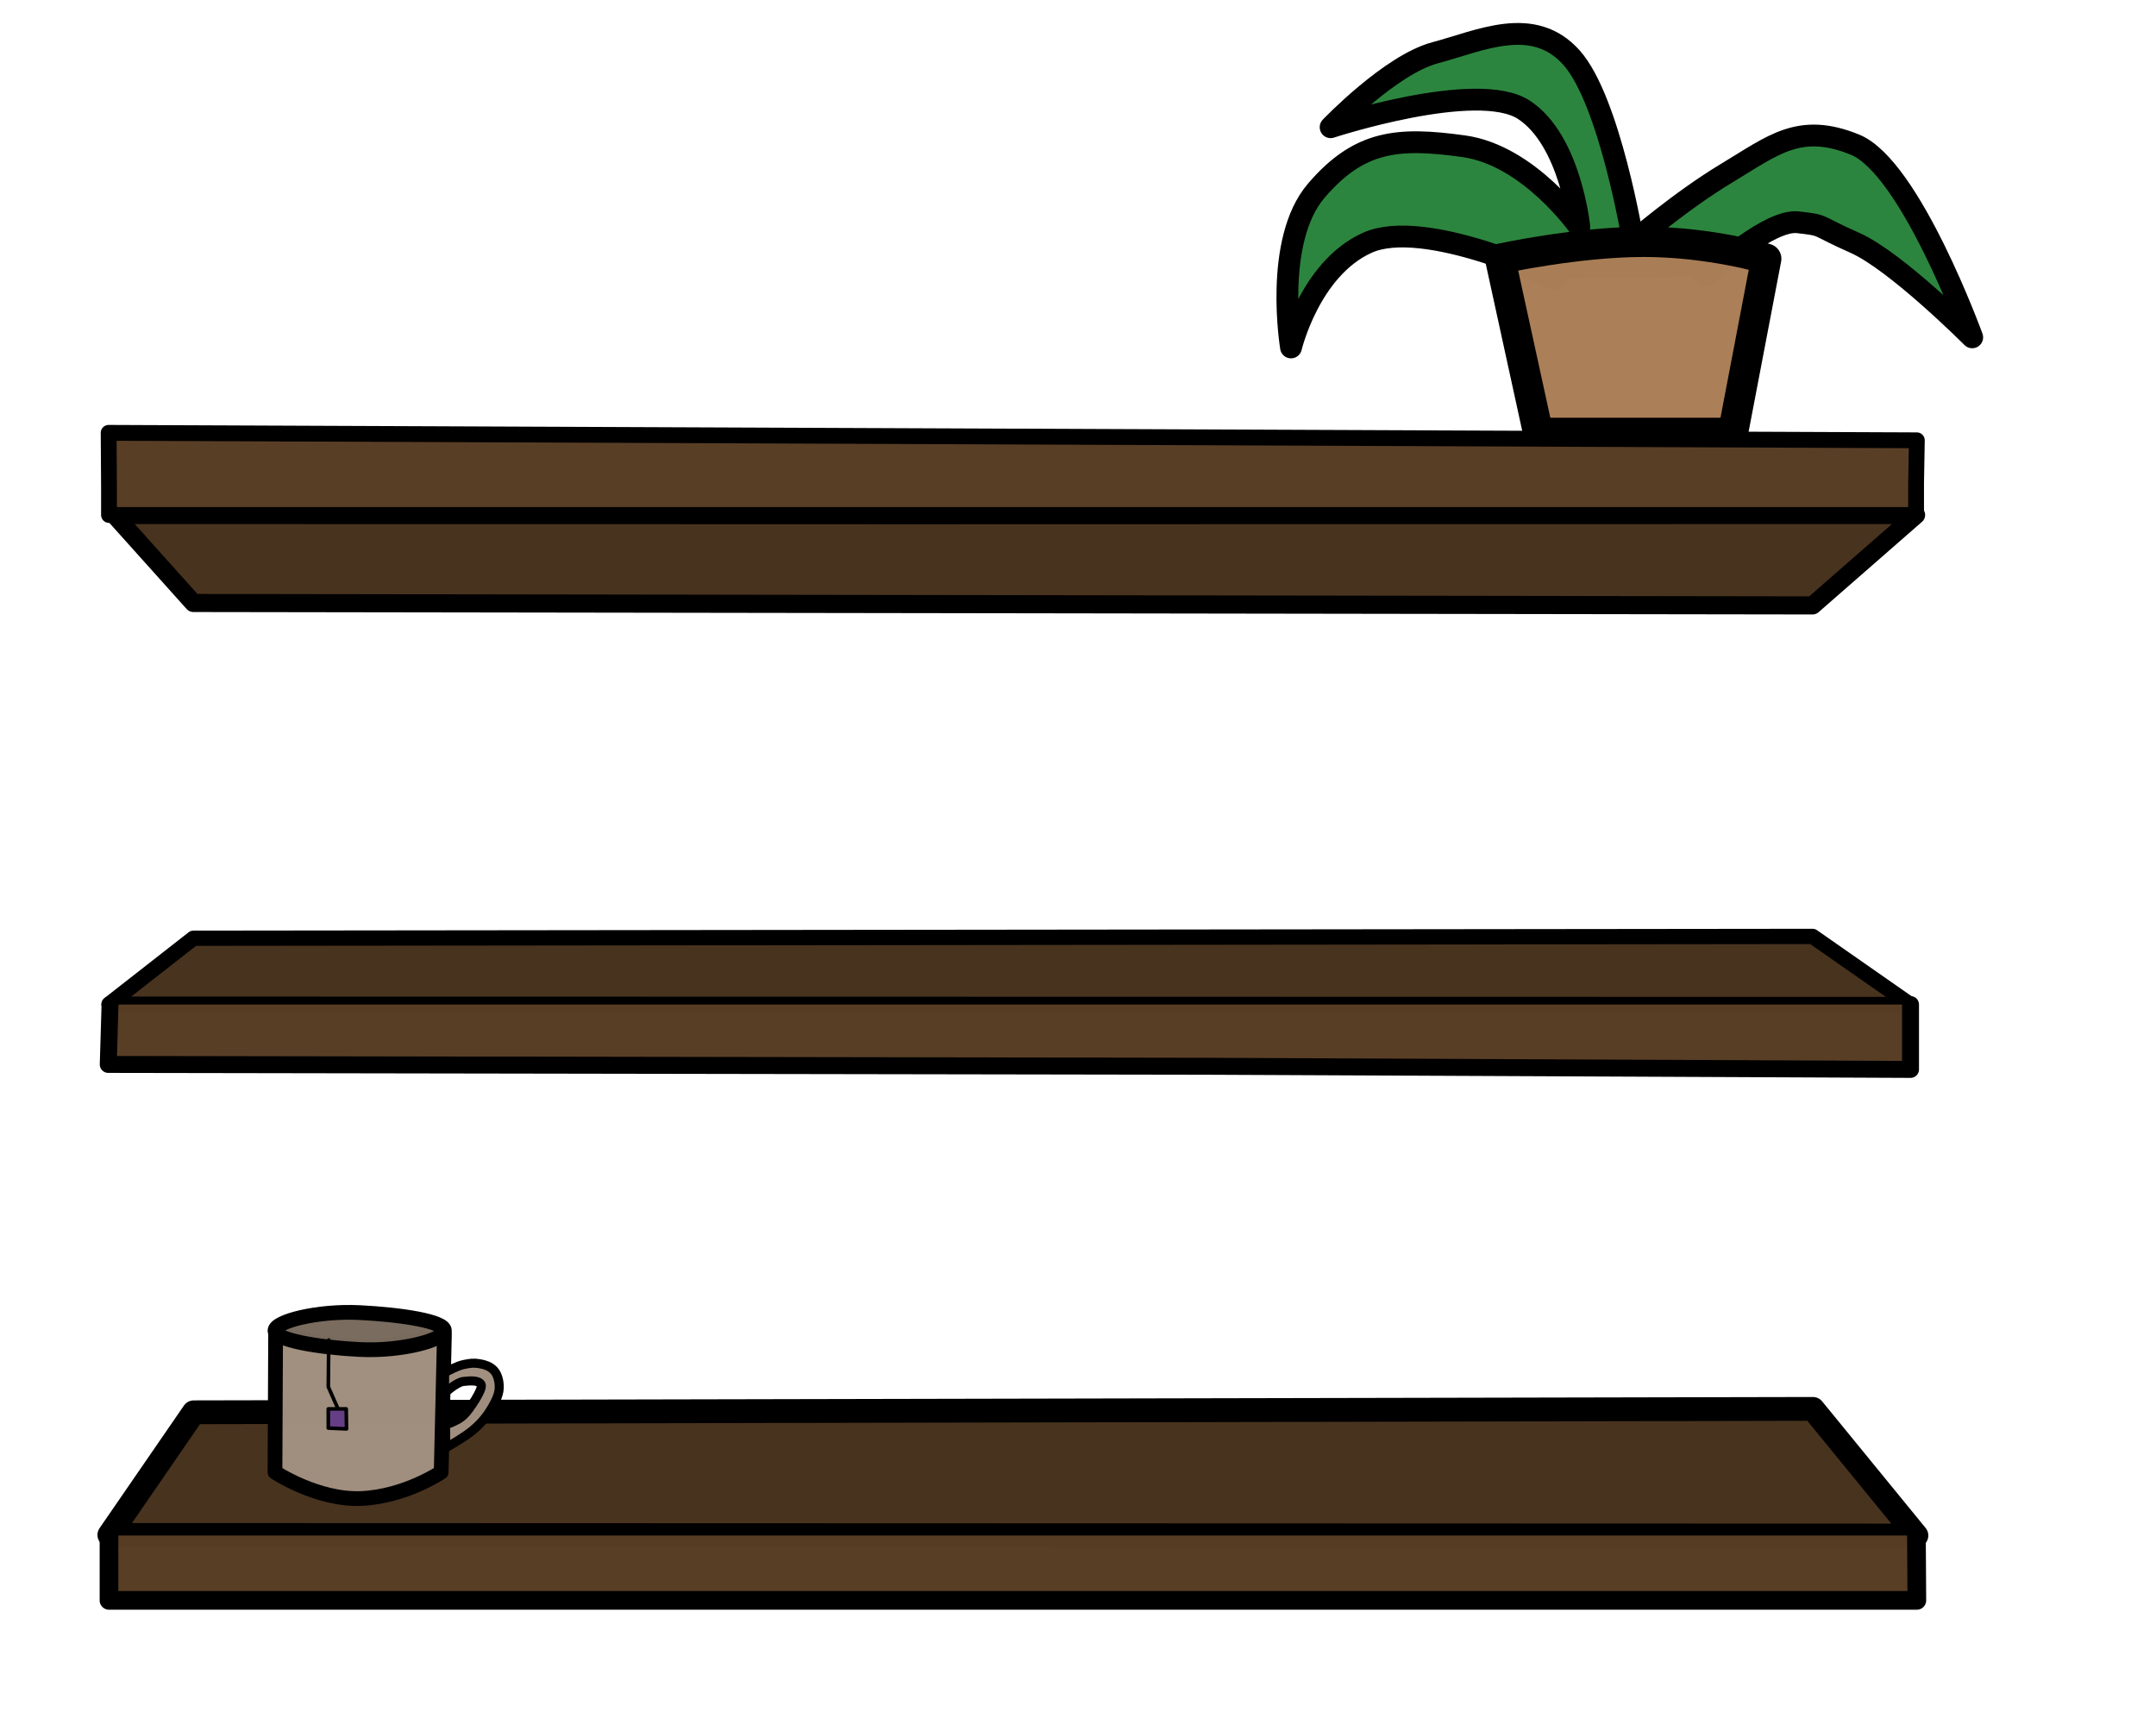 <?xml version="1.0" encoding="utf-8"?>
<svg height="100%" stroke-miterlimit="10" style="fill-rule:nonzero;clip-rule:evenodd;stroke-linecap:round;stroke-linejoin:round;" version="1.1" viewBox="200 100 500 400" width="100%" xmlns="http://www.w3.org/2000/svg">
  <g id="Layer-3" transform="matrix(1, 0, 0, 1, -56.638, -40.899)"/>
  <g id="Layer-2" transform="matrix(1, 0, 0, 1, -56.638, -40.899)">
    <path d="M617.392 205.669C617.392 205.669 586.99 191.157 573.672 197.219C560.354 203.281 556.037 221.467 556.037 221.467C556.037 221.467 551.904 196.76 561.915 185.095C571.927 173.431 580.836 172.696 596.083 174.808C611.33 176.921 622.902 193.545 622.902 193.545C622.902 193.545 620.882 173.431 610.044 166.358C599.206 159.286 565.222 170.4 565.222 170.4C565.222 170.4 579.091 155.888 589.47 153.132C599.848 150.377 612.156 144.315 621.065 154.234C629.975 164.154 635.394 196.979 635.394 196.979C635.394 196.979 646.232 187.575 657.07 181.054C667.908 174.533 673.97 169.206 686.829 174.441C699.688 179.676 714.016 219.123 714.016 219.123C714.016 219.123 696.381 201.444 686.829 197.219C677.277 192.994 680.124 193.178 673.603 192.443C667.081 191.708 654.627 203.131 651.926 204.935" fill="#2c853e" fill-rule="nonzero" opacity="1" stroke="#000000" stroke-linecap="butt" stroke-linejoin="round" stroke-width="5.056"/>
    <path d="M604.533 200.893C604.533 200.893 622.418 196.979 637.849 196.979C653.279 196.979 666.255 200.893 666.255 200.893L658.54 241.267L613.35 241.267L604.533 200.893Z" fill="#aa7e57" fill-opacity="0.991" fill-rule="nonzero" opacity="1" stroke="#000000" stroke-linecap="butt" stroke-linejoin="round" stroke-width="7.014"/>
  </g>
  <g id="Layer-1" transform="matrix(1, 0, 0, 1, -56.638, -40.899)">
    <path d="M301.486 280.721L676.998 281.284L700.998 260.314L467.121 260.37L283.174 260.314L301.486 280.721Z" fill="#47321e" fill-opacity="0.991" fill-rule="nonzero" opacity="1" stroke="#000000" stroke-linecap="butt" stroke-linejoin="round" stroke-width="4.197"/>
    <path d="M281.835 241.267L701.174 242.999L700.998 252.948L700.998 260.314L281.916 260.314L281.916 253.923L281.835 241.267Z" fill="#583d25" fill-opacity="0.991" fill-rule="nonzero" opacity="1" stroke="#000000" stroke-linecap="butt" stroke-linejoin="round" stroke-width="3.669"/>
    <path d="M301.486 358.464L676.998 358.04C676.998 358.04 689.332 366.645 694.992 370.594C700.652 374.544 699.639 373.837 699.639 373.837L467.121 373.795L281.916 373.762L301.486 358.464Z" fill="#47321e" fill-opacity="0.991" fill-rule="nonzero" opacity="1" stroke="#000000" stroke-linecap="butt" stroke-linejoin="round" stroke-width="3.543"/>
    <path d="M301.568 468.385L506.651 467.955L677.08 467.597L701.079 496.961L467.202 496.883L281.997 496.822L301.568 468.385Z" fill="#47321e" fill-opacity="0.991" fill-rule="nonzero" opacity="1" stroke="#000000" stroke-linecap="butt" stroke-linejoin="round" stroke-width="5.516"/>
    <path d="M283.174 512" fill="none" opacity="1" stroke="#000000" stroke-linecap="butt" stroke-linejoin="round" stroke-width="9.91"/>
    <path d="M282.157 373.837L281.74 387.723C281.74 387.723 433.96 387.977 489.827 388.07C545.694 388.164 505.208 388.096 505.208 388.096L536.703 388.149L699.71 388.88L699.71 373.837" fill="#583d25" fill-opacity="0.991" fill-rule="nonzero" opacity="1" stroke="#000000" stroke-linecap="butt" stroke-linejoin="round" stroke-width="3.929"/>
    <path d="M281.916 496.961L281.916 512L489.906 512L701.174 512L701.079 496.961" fill="#583d25" fill-opacity="0.991" fill-rule="nonzero" opacity="1" stroke="#000000" stroke-linecap="butt" stroke-linejoin="round" stroke-width="4.335"/>
  </g>
  <g id="Layer-4" transform="matrix(1, 0, 0, 1, -56.638, -40.899)">
    <path d="M320.558 449.452C320.558 449.452 330.156 453.037 340.278 453.037C350.399 453.037 359.699 450.348 359.699 450.348L358.952 482.279C358.952 482.279 350.603 487.929 340.444 488.377C330.285 488.825 320.409 482.279 320.409 482.279L320.558 449.452Z" fill="#a08f7f" fill-opacity="0.991" fill-rule="nonzero" opacity="1" stroke="#000000" stroke-linecap="butt" stroke-linejoin="round" stroke-width="3.418"/>
    <path d="M340.054 445.269C349.839 445.754 359.699 447.312 359.699 449.452C359.699 451.592 349.839 454.314 340.054 453.828C330.268 453.343 320.409 451.592 320.409 449.452C320.409 447.312 330.268 444.783 340.054 445.269Z" fill="#796b5e" fill-opacity="0.991" fill-rule="nonzero" opacity="1" stroke="#000000" stroke-linecap="butt" stroke-linejoin="round" stroke-width="3.418"/>
    <path d="M385.394 410.61" fill="#a08f7f" fill-opacity="0.991" fill-rule="nonzero" opacity="1" stroke="#000000" stroke-linecap="butt" stroke-linejoin="round" stroke-width="5.516"/>
    <path d="M359.827 472.964L360.003 476.616C360.003 476.616 362.434 475.306 364.716 473.73C366.999 472.154 368.987 470.233 370.548 467.597C372.11 464.96 372.721 463.385 372.294 461.117C371.867 458.849 370.61 457.573 367.839 457.117C366.407 456.881 365.699 457.011 364.167 457.315C362.734 457.6 360.453 458.817 359.699 459.251C358.138 460.15 359.768 458.236 359.768 458.236L359.699 463.954C359.699 463.954 362.537 461.403 364.068 461.241C365.6 461.079 367.668 460.872 368.212 461.948C368.757 463.023 365.399 467.865 364.31 468.925C363.22 469.986 362.198 470.386 361.064 470.902C359.93 471.417 359.945 470.195 359.945 470.195L360.003 475.026" fill="#a08f7f" fill-opacity="0.991" fill-rule="nonzero" opacity="1" stroke="#000000" stroke-linecap="butt" stroke-linejoin="round" stroke-width="2.1"/>
    <path d="M332.878 451.635L332.775 462.481L335.026 467.597" fill="#a08f7f" fill-opacity="0" fill-rule="nonzero" opacity="1" stroke="#000000" stroke-linecap="butt" stroke-linejoin="round" stroke-width="0.84"/>
    <path d="M332.775 467.597L335.037 467.597L336.928 467.597L337.002 472.239L332.775 472.045L332.775 467.597Z" fill="#663e86" fill-opacity="0.991" fill-rule="nonzero" opacity="1" stroke="#000000" stroke-linecap="butt" stroke-linejoin="round" stroke-width="0.84"/>
  </g>
</svg>